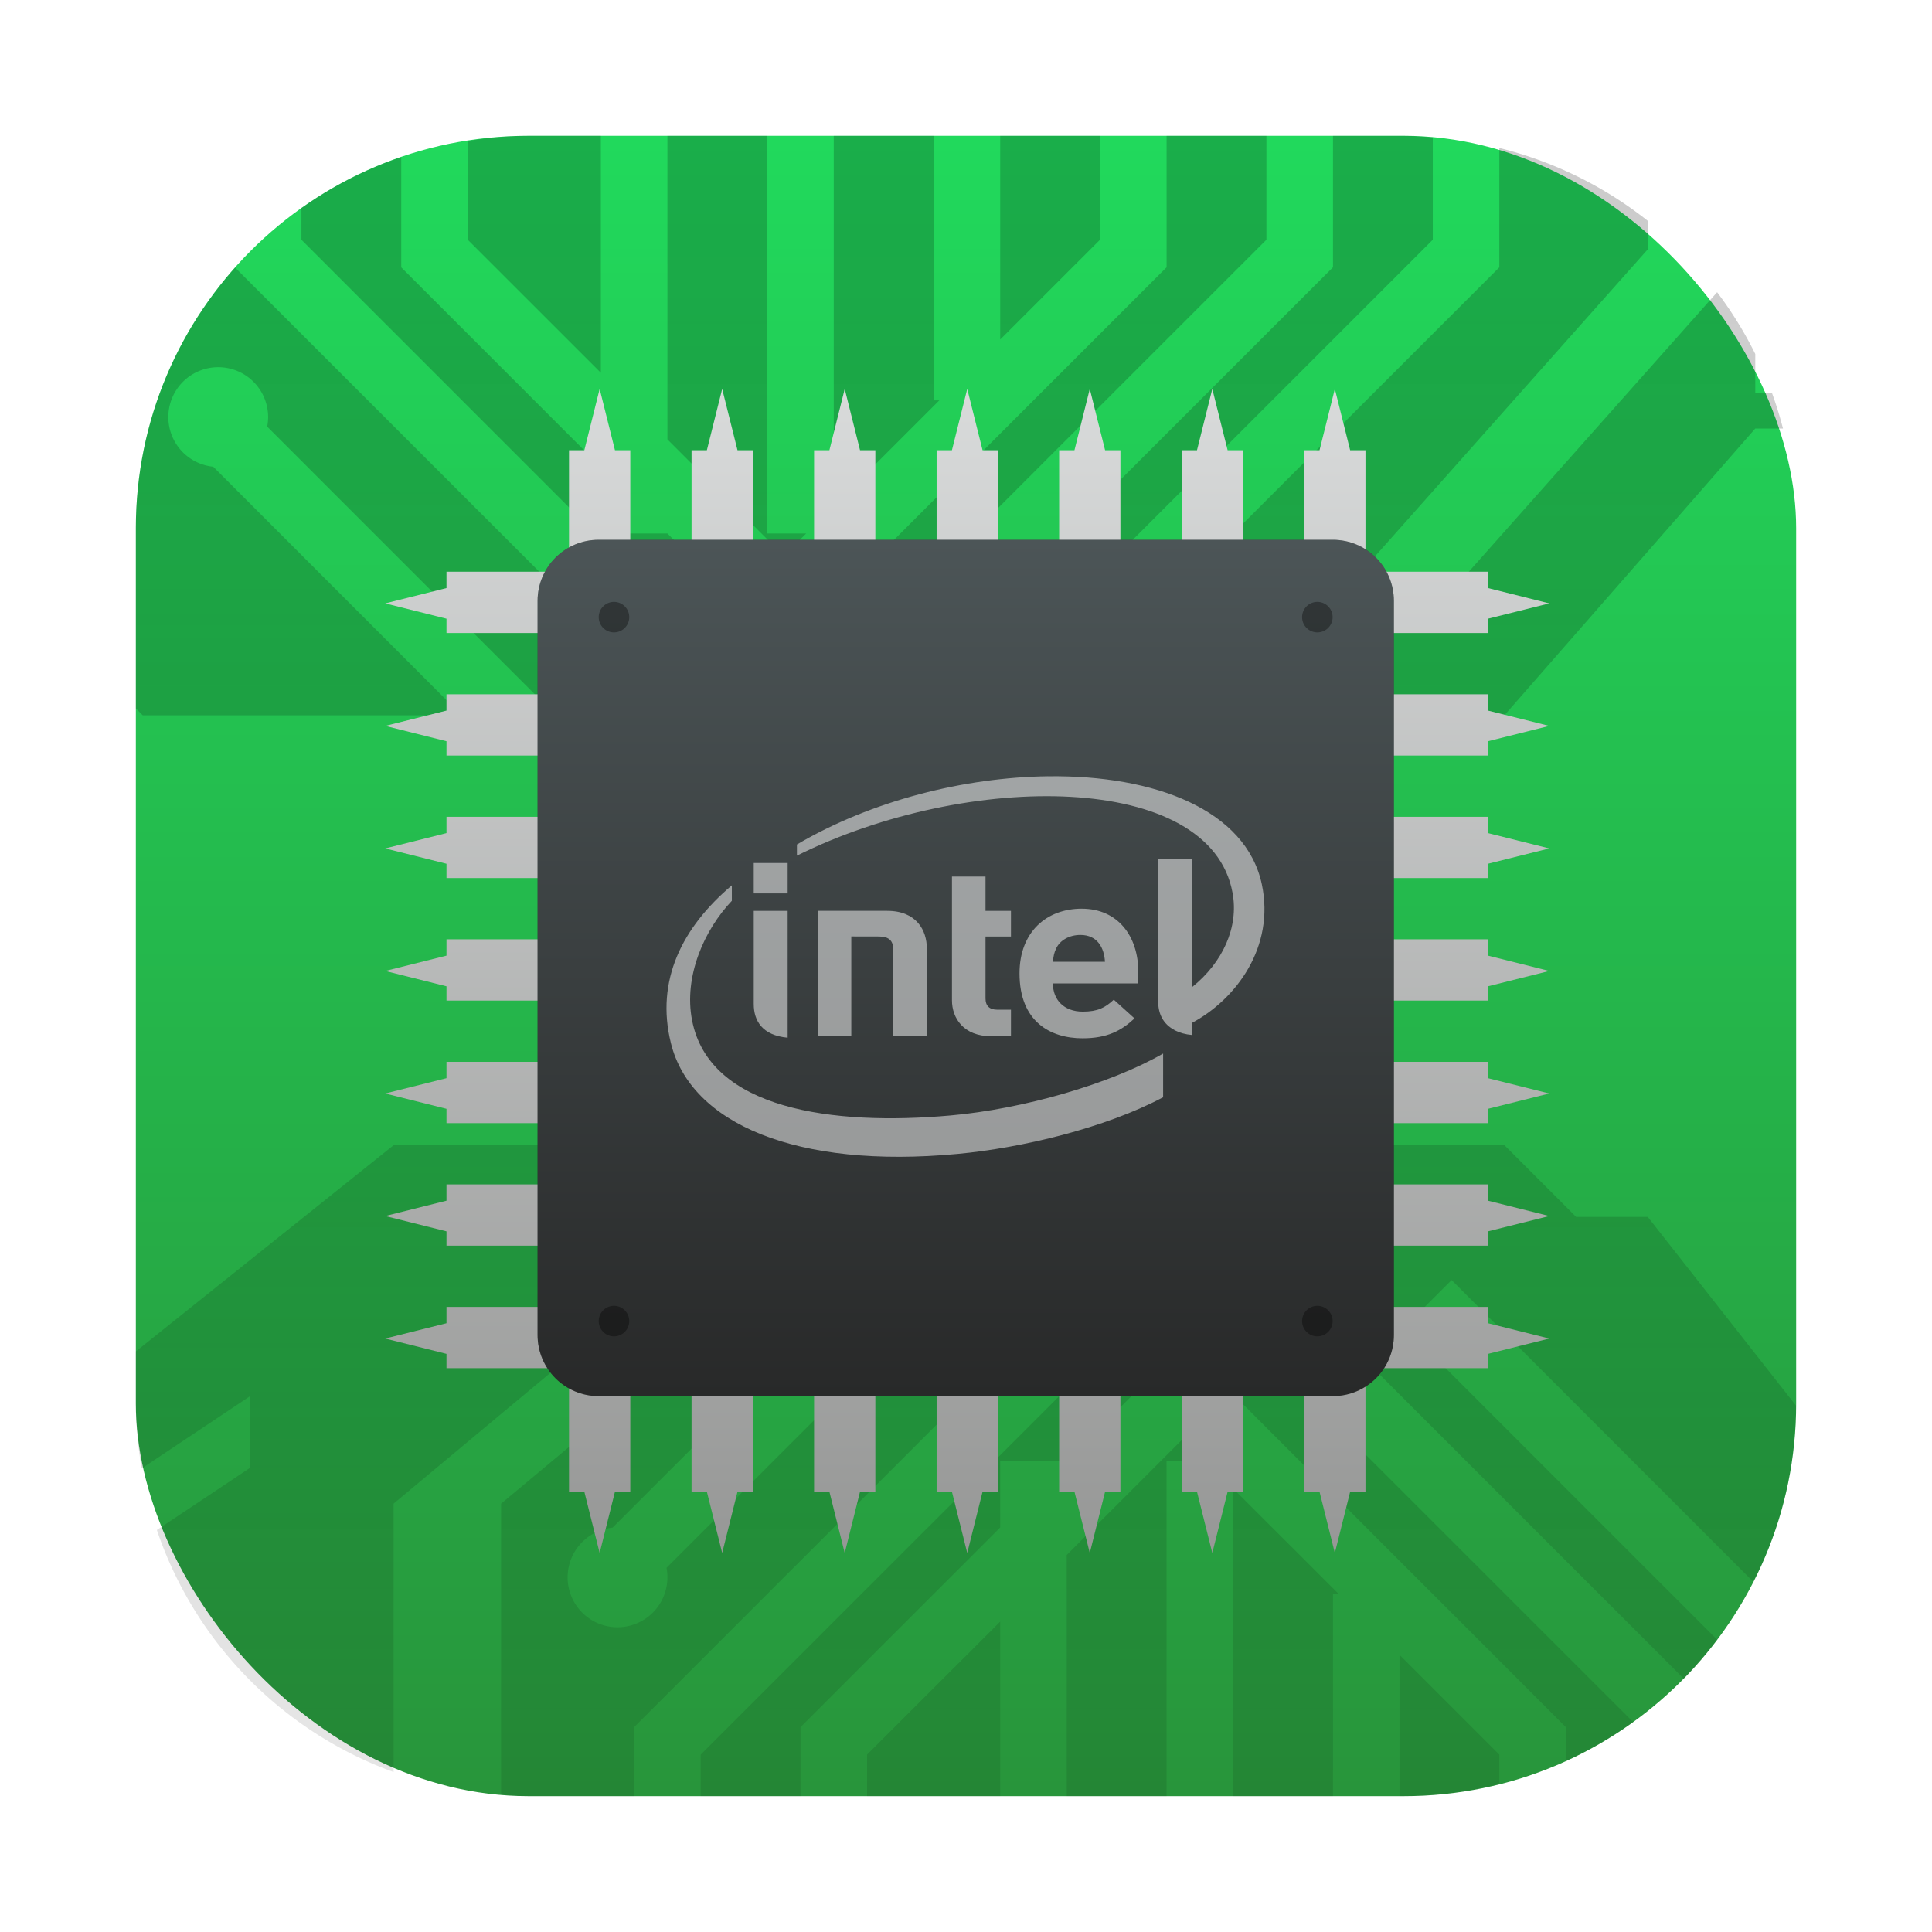 <?xml version="1.0" encoding="UTF-8"?>
<svg width="64" height="64" version="1.1" xmlns="http://www.w3.org/2000/svg" xmlns:cc="http://creativecommons.org/ns#" xmlns:dc="http://purl.org/dc/elements/1.1/" xmlns:rdf="http://www.w3.org/1999/02/22-rdf-syntax-ns#" xmlns:xlink="http://www.w3.org/1999/xlink">
 <defs>
  <linearGradient id="c" x1="32" x2="32" y1="11" y2="53" gradientTransform="translate(-1.0175e-5 -.033)" gradientUnits="userSpaceOnUse">
   <stop stop-color="#dcdede" offset="0"/>
   <stop stop-color="#939493" offset="1"/>
  </linearGradient>
  <filter id="f" x="-.06" y="-.06" width="1.12" height="1.12" color-interpolation-filters="sRGB">
   <feGaussianBlur stdDeviation="0.185"/>
  </filter>
  <linearGradient id="b" x1="8.467" x2="8.467" y1="284.83" y2="292.24" gradientUnits="userSpaceOnUse">
   <stop stop-color="#4c5557" offset="0"/>
   <stop stop-color="#282929" offset="1"/>
  </linearGradient>
  <linearGradient id="linearGradient977" x1="30" x2="30" y1="10" y2="70" gradientTransform="matrix(1.102 0 0 1.102 -3.244 -3.272)" gradientUnits="userSpaceOnUse">
   <stop offset="0"/>
   <stop stop-opacity=".35" offset="1"/>
  </linearGradient>
  <linearGradient id="linearGradient2116" x1="31.101" x2="31.101" y1="4.605" y2="59.409" gradientTransform="translate(0,-8.4e-4)" gradientUnits="userSpaceOnUse">
   <stop stop-color="#21d95c" offset="0"/>
   <stop stop-color="#28953b" offset="1"/>
  </linearGradient>
 </defs>
 <g transform="matrix(3.78 0 0 3.78 -151.13 -27.199)" fill="#5e4aa6" stroke-width=".265">
  <circle cx="-330.35" cy="-328.38" r="0"/>
  <circle cx="-312.11" cy="-326.25" r="0"/>
  <circle cx="-306.02" cy="-333.07" r="0"/>
  <circle cx="-308.84" cy="-326.01" r="0"/>
 </g>
 <rect x="4.5" y="4.499" width="55" height="55" ry="13" fill="url(#linearGradient2116)" stroke-width="2.124"/>
 <g transform="matrix(3.78 0 0 3.78 -155.22 -24.533)" fill="#5e4aa6" stroke-width=".265">
  <circle cx="-330.35" cy="-328.38" r="0"/>
  <circle cx="-312.11" cy="-326.25" r="0"/>
  <circle cx="-306.02" cy="-333.07" r="0"/>
  <circle cx="-308.84" cy="-326.01" r="0"/>
 </g>
 <path d="m17.5 4.5c-0.684 0-1.351 0.067-2.006 0.168v3.273l4.41 4.408v-7.85h-2.404zm4.609 0v10.055l3.857 3.859 0.74-0.742h-1.291v-13.172h-3.307zm5.51 0v12.26l3.498-3.498h-0.189v-8.762h-3.309zm5.514 0v6.748l3.307-3.307v-3.441h-3.307zm5.512 0v4.354l-11.119 11.119 1.197 1.195 13.229-13.227v-3.441h-3.307zm5.512 0v4.354l-14.812 14.811-0.621-0.621-0.623 0.621-2.133-2.133-2.133 2.133-0.623-0.621-0.621 0.621-14.803-14.801c-2.04 2.294-3.287 5.311-3.287 8.637v5.967l0.225 0.227h10.568l-8.23-8.234a1.653 1.653 0 0 1-1.488-1.645 1.653 1.653 0 0 1 1.652-1.652 1.653 1.653 0 0 1 1.654 1.652 1.653 1.653 0 0 1-0.031 0.316l9.562 9.562h31.424l8.309-9.498h0.918c-0.105-0.404-0.227-0.8-0.369-1.188h-0.549v-1.281c-0.358-0.724-0.782-1.408-1.264-2.047l-8.232 9.266h-3.561l9.496-10.687v-0.943c-1.425-1.131-3.094-1.96-4.918-2.414v3.953l-14.811 14.811-1.559-1.559 14.166-14.166v-3.391c-0.319-0.023-0.637-0.049-0.963-0.049h-2.344zm-30.865 0.703c-1.191 0.405-2.301 0.975-3.307 1.688v1.051l13.227 13.227 1.197-1.195-2.299-2.301h-2.205v-2.203l-6.613-6.613v-3.652zm-0.254 32.734-8.537 6.83v1.732c0 0.734 0.076 1.447 0.191 2.147l3.596-2.398v2.373l-3.092 2.062c1.26 3.727 4.154 6.676 7.842 8.018v-8.891l7.121-5.938h3.561l-7.121 5.938v9.643c0.3 0.02 0.597 0.047 0.902 0.047h3.506v-2.287l14.812-14.809 0.621 0.621 0.623-0.621 2.133 2.131 2.133-2.131 0.623 0.621 0.621-0.621 13.209 13.207c0.397-0.404 0.76-0.839 1.102-1.293l-10.357-10.357 1.56-1.557 9.996 9.996c0.891-1.752 1.403-3.729 1.414-5.834l-4.912-6.254h-2.373l-2.375-2.375h-14.279l0.26 0.26-13.738 13.738a1.653 1.653 0 0 1 0.029 0.316 1.653 1.653 0 0 1-1.652 1.654 1.653 1.653 0 0 1-1.654-1.654 1.653 1.653 0 0 1 1.488-1.645l12.67-12.67h-19.922zm23.402 6.961-13.229 13.227v1.375h3.307v-2.285l6.615-6.615v-2.203h2.203l2.299-2.301-1.195-1.197zm5.51 0-1.195 1.197 11.117 11.119v1.121c0.789-0.357 1.532-0.791 2.227-1.291l-12.148-12.146zm-2.754 2.756-3.859 3.857v7.988h3.307v-11.105h1.293l-0.74-0.74zm1.652 1.654v10.191h3.309v-6.697h0.189l-3.498-3.494zm-7.715 4.41-4.41 4.406v1.375h4.41v-5.781zm13.227 1.1v4.682h0.141c1.095 0 2.152-0.15 3.166-0.402v-0.973l-3.307-3.307z" fill="url(#linearGradient977)" opacity=".2" stroke-width=".917"/>
 <g transform="matrix(1.013 0 0 1.013 -86.367 -.376)">
  <g transform="matrix(3.78 0 0 3.78 84.834 -1058.6)">
   <g transform="translate(0 -.009)">
    <path transform="matrix(.265 0 0 .265 2.692e-6 280.08)" d="m20 13-0.5 2h-0.5v3.967h-4v0.533l-2 0.5 2 0.5v0.467h4v2h-4v0.533l-2 0.5 2 0.5v0.467h4v2h-4v0.533l-2 0.5 2 0.5v0.467h4v2h-4v0.533l-2 0.5 2 0.5v0.467h4v2h-4v0.533l-2 0.5 2 0.5v0.467h4v2h-4v0.533l-2 0.5 2 0.5v0.467h4v2h-4v0.533l-2 0.5 2 0.5v0.467h4v4.033h0.5l0.5 2 0.5-2h0.5v-4.033h2v4.033h0.5l0.5 2 0.5-2h0.5v-4.033h2v4.033h0.5l0.5 2 0.5-2h0.5v-4.033h2v4.033h0.5l0.5 2 0.5-2h0.5v-4.033h2v4.033h0.5l0.5 2 0.5-2h0.5v-4.033h2v4.033h0.5l0.5 2 0.5-2h0.5v-4.033h2v4.033h0.5l0.5 2 0.5-2h0.5v-4.033h4v-0.467l2-0.5-2-0.5v-0.533h-4v-2h4v-0.467l2-0.5-2-0.5v-0.533h-4v-2h4v-0.467l2-0.5-2-0.5v-0.533h-4v-2h4v-0.467l2-0.5-2-0.5v-0.533h-4v-2h4v-0.467l2-0.5-2-0.5v-0.533h-4v-2h4v-0.467l2-0.5-2-0.5v-0.533h-4v-2h4v-0.467l2-0.5-2-0.5v-0.533h-4v-3.967h-0.5l-0.5-2-0.5 2h-0.5v3.967h-2v-3.967h-0.5l-0.5-2-0.5 2h-0.5v3.967h-2v-3.967h-0.5l-0.5-2-0.5 2h-0.5v3.967h-2v-3.967h-0.5l-0.5-2-0.5 2h-0.5v3.967h-2v-3.967h-0.5l-0.5-2-0.5 2h-0.5v3.967h-2v-3.967h-0.5l-0.5-2-0.5 2h-0.5v3.967h-2v-3.967h-0.5zm1 7.967h2v2h-2zm4 0h2v2h-2zm4 0h2v2h-2zm4 0h2v2h-2zm4 0h2v2h-2zm4 0h2v2h-2zm-20 4h2v2h-2zm4 0h2v2h-2zm4 0h2v2h-2zm4 0h2v2h-2zm4 0h2v2h-2zm4 0h2v2h-2zm-20 4h2v2h-2zm4 0h2v2h-2zm4 0h2v2h-2zm4 0h2v2h-2zm4 0h2v2h-2zm4 0h2v2h-2zm-20 4h2v2h-2zm4 0h2v2h-2zm4 0h2v2h-2zm4 0h2v2h-2zm4 0h2v2h-2zm4 0h2v2h-2zm-20 4h2v2h-2zm4 0h2v2h-2zm4 0h2v2h-2zm4 0h2v2h-2zm4 0h2v2h-2zm4 0h2v2h-2zm-20 4h2v2h-2zm4 0h2v2h-2zm4 0h2v2h-2zm4 0h2v2h-2zm4 0h2v2h-2zm4 0h2v2h-2z" fill="url(#c)"/>
    <path d="m5.292 284.83h6.35c0.293 0 0.529 0.236 0.529 0.529v6.35c0 0.293-0.236 0.529-0.529 0.529h-6.35c-0.293 0-0.529-0.236-0.529-0.529v-6.35c0-0.293 0.236-0.529 0.529-0.529z" fill-rule="evenodd" filter="url(#f)" opacity=".5"/>
    <path d="m5.292 284.83h6.35c0.293 0 0.529 0.236 0.529 0.529v6.35c0 0.293-0.236 0.529-0.529 0.529h-6.35c-0.293 0-0.529-0.236-0.529-0.529v-6.35c0-0.293 0.236-0.529 0.529-0.529z" fill="url(#b)" fill-rule="evenodd"/>
   </g>
   <g fill-rule="evenodd">
    <path d="m5.556 285.49a0.132 0.132 0 0 1-0.132 0.132 0.132 0.132 0 0 1-0.132-0.132 0.132 0.132 0 0 1 0.132-0.132 0.132 0.132 0 0 1 0.132 0.132" opacity=".35" style="paint-order:stroke fill markers"/>
    <path d="m11.641 285.49a0.132 0.132 0 0 1-0.132 0.132 0.132 0.132 0 0 1-0.132-0.132 0.132 0.132 0 0 1 0.132-0.132 0.132 0.132 0 0 1 0.132 0.132" opacity=".35" style="paint-order:stroke fill markers"/>
    <path d="m5.556 291.58a0.132 0.132 0 0 1-0.132 0.132 0.132 0.132 0 0 1-0.132-0.132 0.132 0.132 0 0 1 0.132-0.132 0.132 0.132 0 0 1 0.132 0.132" opacity=".35" style="paint-order:stroke fill markers"/>
    <path d="m11.641 291.58a0.132 0.132 0 0 1-0.132 0.132 0.132 0.132 0 0 1-0.132-0.132 0.132 0.132 0 0 1 0.132-0.132 0.132 0.132 0 0 1 0.132 0.132" opacity=".35" style="paint-order:stroke fill markers"/>
   </g>
  </g>
  <path d="m119.53 25.756c-2.722 0.035-5.762 0.791-8.211 2.231v0.365c5.591-2.776 13.524-2.759 14.246 1.219 0.207 1.12-0.32 2.274-1.324 3.08v-4.199h-1.109v4.666c0 0.392 0.153 0.739 0.537 0.938v0.023c7e-3 -0.002 0.013-0.007 0.019-0.01 0.15 0.073 0.327 0.128 0.553 0.148v-0.398c1.443-0.773 2.714-2.482 2.281-4.529-0.518-2.429-3.492-3.578-6.992-3.533zm-9.623 2.836v0.994h1.109v-0.994zm6.482 0.443v4.047c0 0.582 0.379 1.174 1.279 1.174h0.65v-0.867h-0.447c-0.262 0-0.385-0.131-0.385-0.369v-2.023h0.832v-0.84h-0.832v-1.121h-1.098zm-7.199 0.289c-1.621 1.372-2.501 3.109-1.992 5.158 0.648 2.63 4.103 4.119 9.377 3.623 2.088-0.194 4.822-0.845 6.719-1.852v-1.43c-1.724 0.993-4.575 1.814-6.951 2.025-3.863 0.344-7.89-0.197-8.453-3.113-0.28-1.436 0.402-2.961 1.301-3.906v-0.506zm11.447 0.762c-1.159 0-2.039 0.764-2.039 2.115 0 1.581 1.009 2.123 2.062 2.123 0.807 0 1.263-0.246 1.699-0.65l-0.678-0.613c-0.283 0.263-0.525 0.391-1.014 0.391-0.622 0-0.977-0.391-0.977-0.922h2.793v-0.375c0-1.174-0.673-2.068-1.848-2.068zm-10.73 0.07v3.047c0 0.548 0.278 1.026 1.109 1.102v-4.148h-1.109zm2.09 0v4.104h1.1v-3.266l0.912 2e-3c0.323 0 0.455 0.149 0.455 0.393v2.871h1.103v-2.875c0-0.584-0.332-1.228-1.297-1.228h-2.273zm8.592 0.789c0.565 0 0.778 0.429 0.803 0.877h-1.699c0.012-0.183 0.037-0.298 0.109-0.447 0.121-0.248 0.412-0.43 0.787-0.43z" fill="#fff" opacity=".5"/>
 </g>
</svg>
